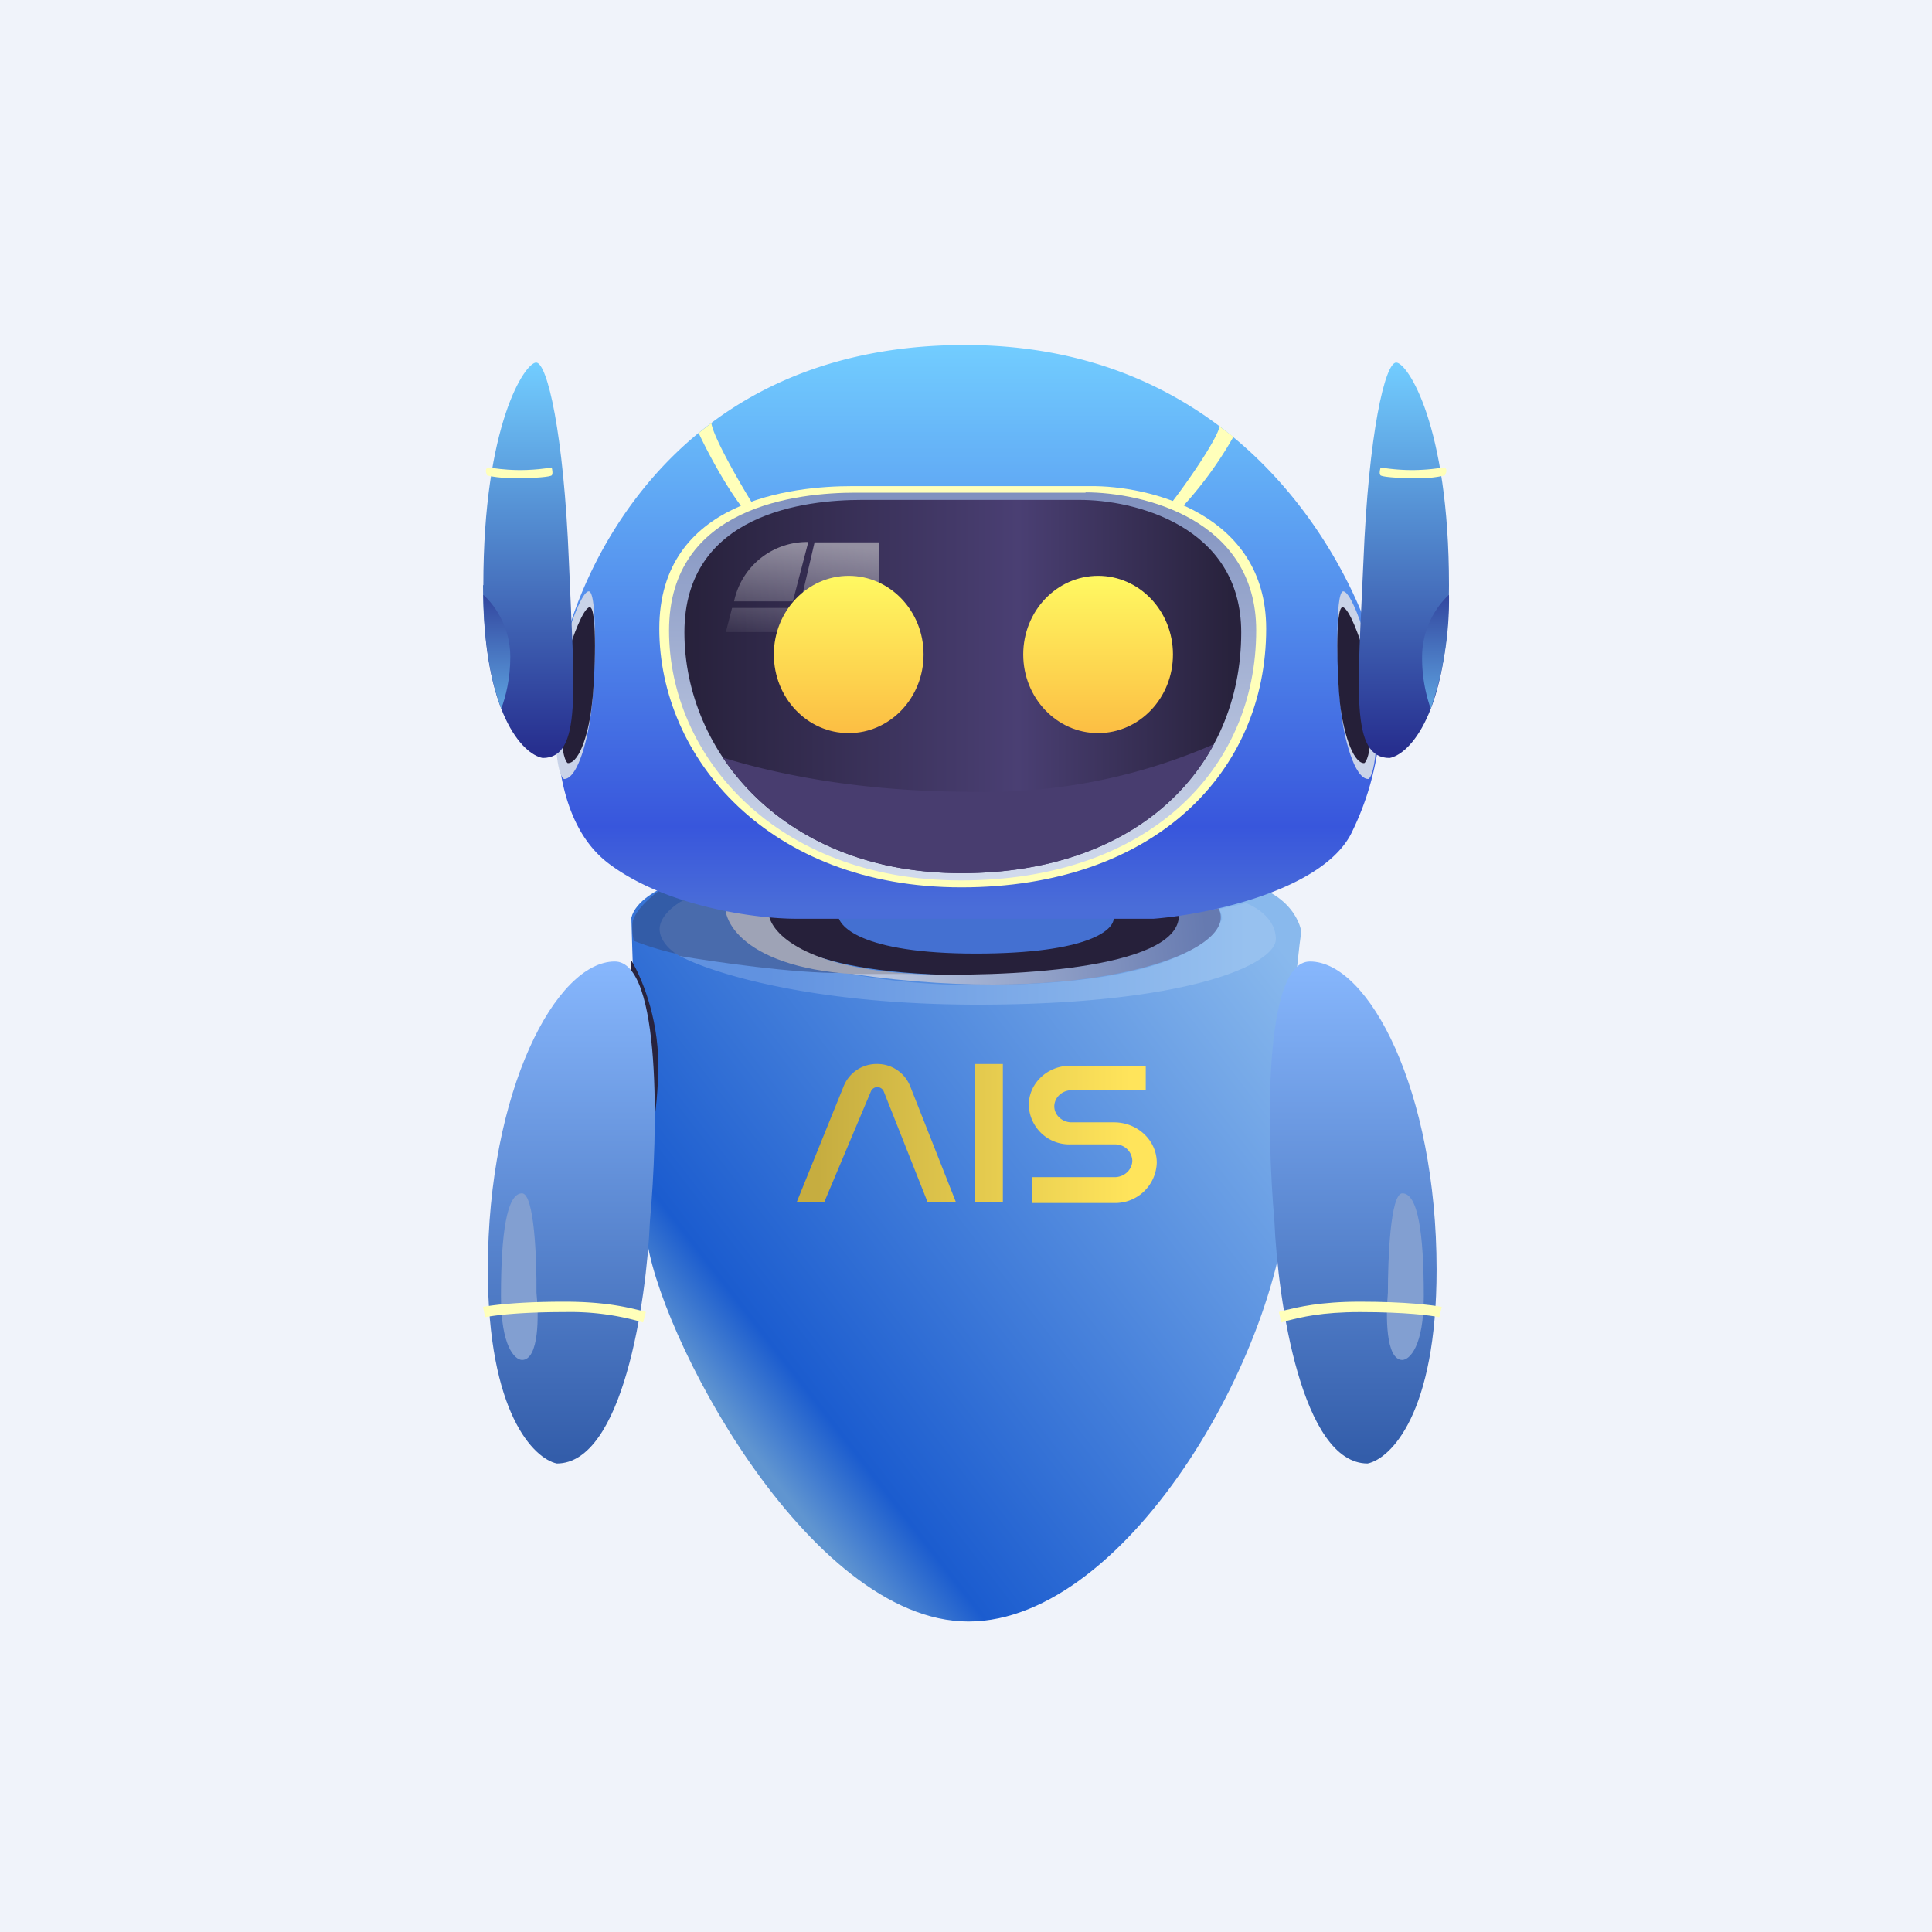 <svg xmlns="http://www.w3.org/2000/svg" width="24" height="24" fill="none" viewBox="0 0 24 24"><rect x="0" y="0" width="24" height="24" fill="#333333" stroke="none"/><g clip-path="url(#a)"><path fill="#F0F3FA" d="M0 0h24v24H0z"/><path fill="url(#b)" d="M8.027 15.326c-.086-.943-.159-3.013-.184-3.926.051-.21.343-.36.475-.411 1.972-.013 6.09-.043 6.828-.043.732 0 .985.415 1.02.63-.052.317-.155 1.363-.155 3.017 0 2.066-1.98 5.55-3.981 5.55s-3.892-3.639-4.003-4.817"/><path fill="url(#c)" d="M10.427 12.073a19 19 0 0 1-2.014-.214c.369.21 1.629.621 3.729.621 2.627 0 3.707-.505 3.707-.814 0-.253-.245-.399-.369-.446l-.338.073q.04.059.038.129c-.351.715-2.031.814-3.043.814a8.6 8.6 0 0 1-1.714-.163z"/><path fill="#26203A" d="M12.124 12.116c-2.168 0-2.648-.523-2.618-.789h5.228v.099c.034.227-.441.69-2.61.69"/><path fill="#4470D1" d="M12.124 11.846c-1.423 0-1.74-.343-1.714-.514h3.424v.06c.022.15-.291.454-1.714.454z"/><path fill="#335CA7" d="M7.856 11.486c0-.15.227-.347.342-.429l.335.129-.142.66a3.6 3.6 0 0 1-.518-.159.7.7 0 0 1-.017-.197z"/><path fill="#496BAC" d="M8.194 11.541c0 .163.167.292.249.335.428.072 1.431.218 2.014.21-1.114-.159-1.414-.609-1.418-.815l-.553-.086c-.095.048-.292.193-.292.356"/><path fill="#9EA3B6" d="m9.557 11.374-.548-.103c.013.322.514.94 2.387.828-1.402-.065-1.809-.51-1.843-.729z"/><path fill="url(#d)" d="M11.323 12.099h-.737c2.906.424 4.839-.266 4.551-.815l-.492.086c.004.686-2.212.771-3.322.729"/><path fill="url(#e)" d="M14.331 11.413H9.887c-.467 0-1.586-.137-2.314-.677-.922-.682-.635-2.456-.532-2.838.103-.377 1.054-3.612 4.946-3.612 3.896 0 5.1 3.514 5.143 4.045v.018a3.54 3.54 0 0 1-.326 1.967c-.326.728-1.761 1.041-2.473 1.097"/><path fill="#FFFFBA" d="M13.539 6.039h-2.953c-.737 0-2.396.171-2.396 1.77s1.354 3.214 3.75 3.214 3.789-1.427 3.789-3.214c0-1.432-1.458-1.779-2.19-1.77"/><path fill="url(#f)" d="M13.487 6.12H10.63c-.716 0-2.319.163-2.319 1.714 0 1.543 1.311 3.103 3.626 3.103 2.318 0 3.668-1.371 3.668-3.107 0-1.384-1.414-1.714-2.121-1.714z"/><path fill="#C9D3E8" d="M7.311 7.346c-.09.013-.24.458-.304.677a6.6 6.6 0 0 0-.103 1.14c.009.386.073.506.103.514.171 0 .304-.514.343-.891.043-.373.077-1.457-.039-1.44"/><path fill="#251F38" d="M7.324 7.543c-.081.012-.214.385-.27.565-.03.18-.094.626-.085.943s.06.42.085.429c.155 0 .27-.429.3-.742.039-.308.069-1.208-.03-1.195"/><path fill="url(#g)" d="M6 7.269c0 1.598.493 2.1.741 2.147.493 0 .39-.844.326-2.443s-.27-2.469-.407-2.469-.656.768-.656 2.765z"/><path fill="#FFFFBA" d="M6.853 5.807c-.438.073-.75 0-.785 0-.051.013-.03.069-.017.099.043.013.163.034.364.034.253 0 .412-.017.438-.034.017-.017.008-.073 0-.099"/><path fill="url(#h)" d="M6.227 8.803c.056-.154.112-.373.112-.643 0-.381-.202-.651-.335-.771.009.643.103 1.101.223 1.414"/><path fill="#C9D3E8" d="M16.689 7.346c.094.013.244.458.308.677.043.223.112.759.103 1.14-.013.386-.073.506-.103.514-.171 0-.308-.514-.343-.891-.042-.373-.077-1.457.035-1.44"/><path fill="#251F38" d="M16.68 7.543c.081.012.214.385.265.565.035.18.1.626.086.943-.004.317-.06.42-.085.429-.15 0-.266-.429-.3-.742-.035-.308-.065-1.208.034-1.195"/><path fill="url(#i)" d="M18 7.269c0 1.598-.493 2.1-.737 2.147-.493 0-.395-.844-.326-2.443.064-1.599.27-2.469.407-2.469S18 5.272 18 7.27"/><path fill="#FFFFBA" d="M17.151 5.807c.438.073.75 0 .785 0 .051.013.03.069.012.099a1.4 1.4 0 0 1-.36.034c-.252 0-.41-.017-.437-.034-.021-.017-.008-.073 0-.099"/><path fill="url(#j)" d="M17.773 8.803a1.9 1.9 0 0 1-.107-.643c0-.381.201-.651.334-.771.007.48-.07.96-.227 1.414"/><path fill="url(#k)" d="M13.406 6.21H10.7c-.677 0-2.198.159-2.198 1.646 0 1.491 1.243 2.991 3.441 2.991 2.195 0 3.476-1.324 3.476-2.991 0-1.329-1.341-1.65-2.014-1.646"/><path fill="#483D6F" d="M15.081 9.244a7.1 7.1 0 0 1-3.008.592c-1.415 0-2.456-.228-3.094-.425.552.827 1.564 1.436 2.965 1.436 1.534 0 2.619-.643 3.137-1.603"/><path fill="url(#l)" d="M9.849 7.47h-.73a.926.926 0 0 1 .922-.737zm1.07-.733h-.8l-.168.72h.969zm-1.825.815h.737l-.068.3h-.746z"/><path fill="url(#m)" d="M10.543 9.107c.513 0 .93-.437.93-.977s-.417-.977-.93-.977-.93.437-.93.977.416.977.93.977"/><path fill="url(#n)" d="M13.641 9.107c.514 0 .93-.437.93-.977s-.416-.977-.93-.977c-.513 0-.93.437-.93.977s.417.977.93.977"/><path fill="#FFFFBA" d="M9.262 6.356c-.215-.257-.472-.737-.583-.977l.158-.125c.017.163.36.763.536 1.042-.026.021-.081.06-.111.06m5.387-.017q.391-.416.673-.913l-.172-.129c-.03.159-.407.707-.617.973a.4.4 0 0 0 .116.069"/><path fill="#28233E" d="M7.843 11.932v.098c-.043.497-.137 1.517-.137 1.599 0 .081.192.608.291.866.06-.168.18-.656.18-1.27 0-.612-.223-1.113-.334-1.293"/><path fill="url(#o)" d="M6.06 15.772c0 1.787.574 2.348.857 2.408.819 0 1.114-2.01 1.157-3.013.099-1.075.146-3.223-.437-3.223-.728 0-1.577 1.599-1.577 3.827"/><path fill="#829FD1" d="M6.223 16.101c0 .626.171.789.261.793.214 0 .21-.557.18-.835.004-.412-.026-1.235-.18-1.235-.188 0-.261.497-.261 1.277"/><path fill="#FFFFBA" d="M7.011 16.299c-.565 0-.874.042-.985.064L6 16.234c.12-.021.437-.064 1.011-.064.498 0 .772.068.935.107l.077.021-.034.13-.078-.022a3.2 3.2 0 0 0-.9-.107"/><path fill="url(#p)" d="M17.846 15.772c0 1.787-.57 2.348-.857 2.408-.815 0-1.115-2.01-1.158-3.013-.094-1.075-.141-3.223.442-3.223.728 0 1.573 1.599 1.573 3.827"/><path fill="#829FD1" d="M17.687 16.101c0 .626-.176.789-.266.793-.21 0-.205-.557-.18-.835 0-.412.03-1.235.18-1.235.193 0 .266.497.266 1.277"/><path fill="#FFFFBA" d="M16.894 16.299c.57 0 .879.042.986.064l.03-.129c-.12-.021-.441-.064-1.016-.064-.497 0-.767.068-.934.107l-.073.021.03.13.077-.022c.172-.043.42-.107.9-.107"/><path fill="url(#q)" d="m10.483 13.487-.587 1.449h.342l.583-1.384a.09.09 0 0 1 .077-.048.09.09 0 0 1 .078.048l.548 1.384h.352l-.57-1.444a.44.44 0 0 0-.412-.275.44.44 0 0 0-.411.27m1.624-.27h.351v1.719h-.351v-1.719m.711 1.727v-.321h1.029c.12 0 .219-.094.219-.206a.21.21 0 0 0-.215-.201h-.557a.503.503 0 0 1-.514-.489c0-.27.231-.488.514-.488h.939v.304h-.922c-.116 0-.214.09-.214.201 0 .108.098.198.214.198h.527c.296 0 .532.227.532.501a.517.517 0 0 1-.532.501z"/></g><defs><linearGradient id="b" x1="16.166" x2="9.038" y1="12.094" y2="17.627" gradientUnits="userSpaceOnUse"><stop stop-color="#89B9ED"/><stop offset=".89" stop-color="#1B5CCF"/><stop offset="1" stop-color="#6095D0"/></linearGradient><linearGradient id="c" x1="9.536" x2="15.489" y1="12.197" y2="12.197" gradientUnits="userSpaceOnUse"><stop stop-color="#6192E0"/><stop offset="1" stop-color="#97C1EF"/></linearGradient><linearGradient id="d" x1="11.002" x2="15.017" y1="12.287" y2="11.876" gradientUnits="userSpaceOnUse"><stop stop-color="#B9C5DE"/><stop offset="1" stop-color="#667AB0"/></linearGradient><linearGradient id="e" x1="12.034" x2="12.034" y1="4.286" y2="11.413" gradientUnits="userSpaceOnUse"><stop stop-color="#72CDFF"/><stop offset=".84" stop-color="#3856DC"/><stop offset=".98" stop-color="#4A6DD8"/></linearGradient><linearGradient id="f" x1="11.961" x2="11.961" y1="6.116" y2="10.937" gradientUnits="userSpaceOnUse"><stop stop-color="#8091BF"/><stop offset="1" stop-color="#D2DBED"/></linearGradient><linearGradient id="g" x1="6.561" x2="6.561" y1="4.504" y2="9.416" gradientUnits="userSpaceOnUse"><stop stop-color="#72CDFF"/><stop offset="1" stop-color="#252B8C"/></linearGradient><linearGradient id="h" x1="6.172" x2="6.172" y1="7.389" y2="8.803" gradientUnits="userSpaceOnUse"><stop stop-color="#32469F"/><stop offset="1" stop-color="#5EA3E0"/></linearGradient><linearGradient id="i" x1="17.438" x2="17.438" y1="4.504" y2="9.416" gradientUnits="userSpaceOnUse"><stop stop-color="#72CDFF"/><stop offset="1" stop-color="#252B8C"/></linearGradient><linearGradient id="j" x1="17.833" x2="17.833" y1="7.389" y2="8.803" gradientUnits="userSpaceOnUse"><stop stop-color="#32469F"/><stop offset="1" stop-color="#5EA3E0"/></linearGradient><linearGradient id="k" x1="8.503" x2="15.296" y1="7.714" y2="7.714" gradientUnits="userSpaceOnUse"><stop stop-color="#27213B"/><stop offset=".61" stop-color="#4A3F73"/><stop offset="1" stop-color="#28223C"/></linearGradient><linearGradient id="l" x1="9.969" x2="9.836" y1="6.733" y2="8.1" gradientUnits="userSpaceOnUse"><stop stop-color="#9490A1"/><stop offset="1" stop-color="#9490A1" stop-opacity="0"/></linearGradient><linearGradient id="m" x1="10.543" x2="10.543" y1="7.153" y2="9.107" gradientUnits="userSpaceOnUse"><stop stop-color="#FFF962"/><stop offset="1" stop-color="#FCBE43"/></linearGradient><linearGradient id="n" x1="13.641" x2="13.641" y1="7.153" y2="9.107" gradientUnits="userSpaceOnUse"><stop stop-color="#FFF962"/><stop offset="1" stop-color="#FCBE43"/></linearGradient><linearGradient id="o" x1="7.097" x2="7.097" y1="11.944" y2="18.18" gradientUnits="userSpaceOnUse"><stop stop-color="#87B7FD"/><stop offset="1" stop-color="#325CA9"/></linearGradient><linearGradient id="p" x1="16.809" x2="16.809" y1="11.944" y2="18.18" gradientUnits="userSpaceOnUse"><stop stop-color="#87B7FD"/><stop offset="1" stop-color="#325CA9"/></linearGradient><linearGradient id="q" x1="10.165" x2="14.04" y1="14.666" y2="14.666" gradientUnits="userSpaceOnUse"><stop stop-color="#C6AD40"/><stop offset="1" stop-color="#FFE45B"/></linearGradient><clipPath id="a"><path fill="#fff" d="M0 0h24v24H0z"/></clipPath></defs></svg>
